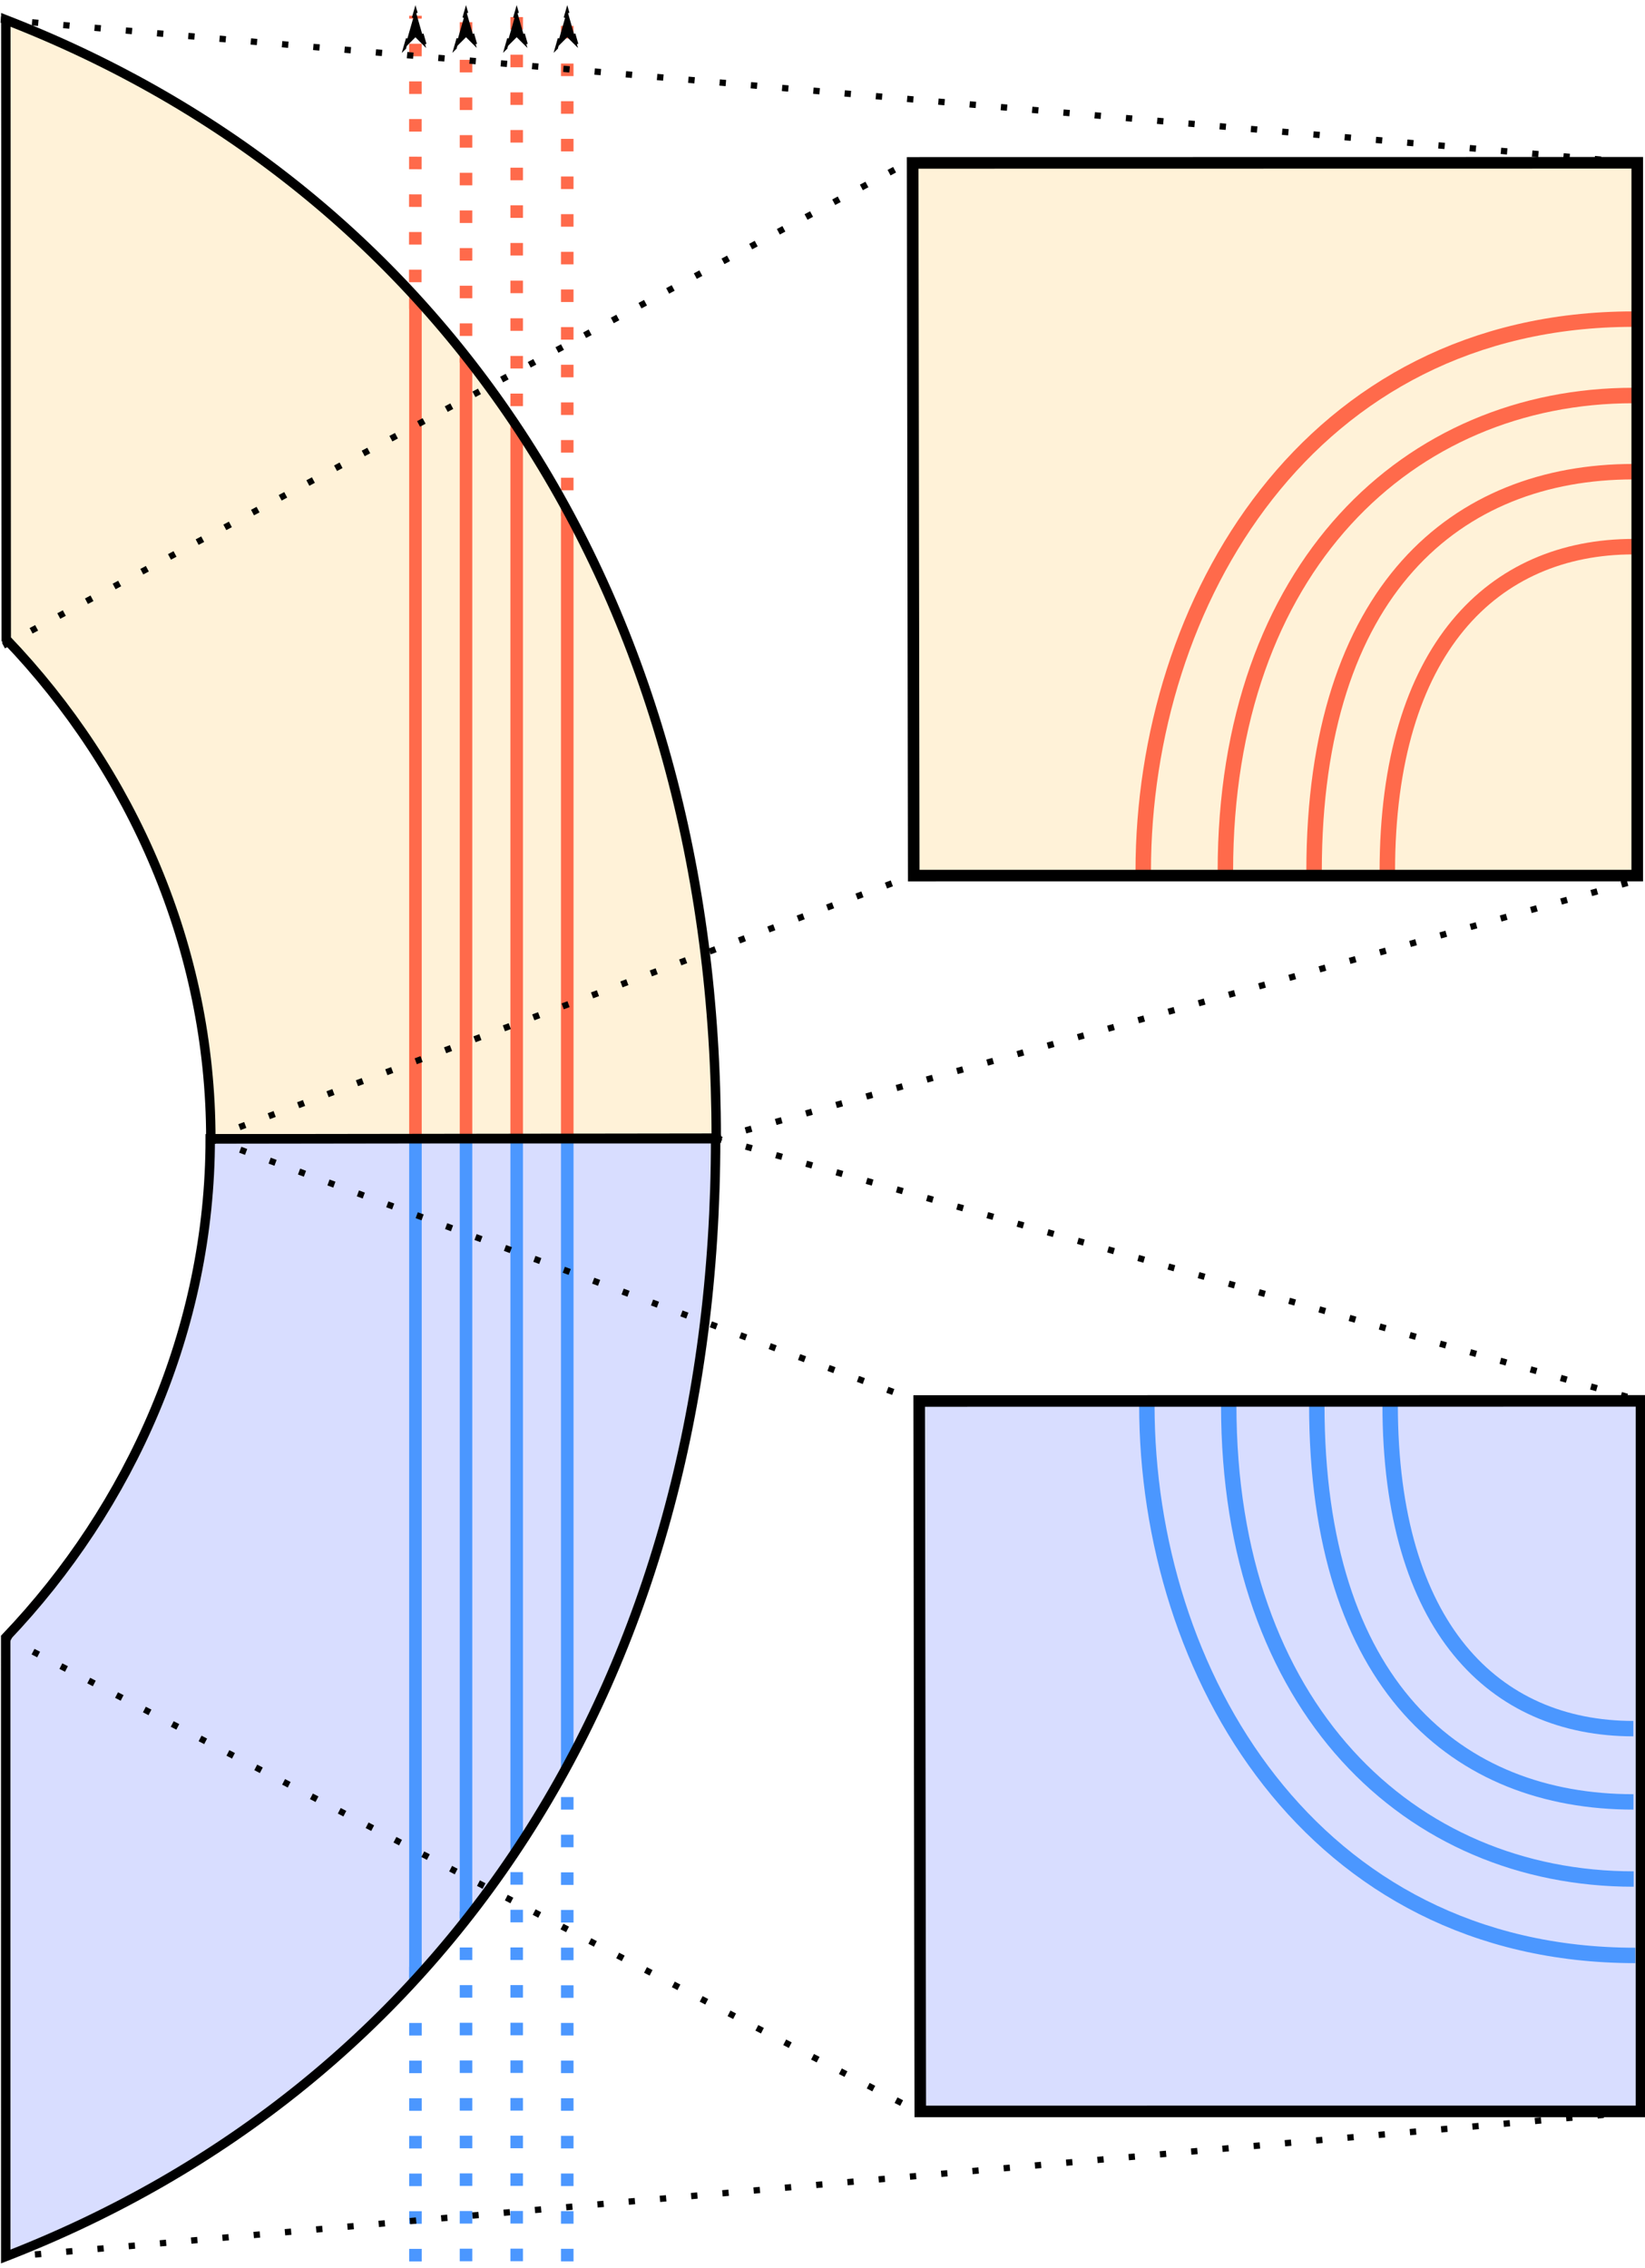 <?xml version="1.0" encoding="UTF-8" standalone="no"?>
<!-- Created with Inkscape (http://www.inkscape.org/) -->

<svg
   xmlns:dc="http://purl.org/dc/elements/1.1/"
   xmlns:cc="http://creativecommons.org/ns#"
   xmlns:rdf="http://www.w3.org/1999/02/22-rdf-syntax-ns#"
   xmlns:svg="http://www.w3.org/2000/svg"
   xmlns="http://www.w3.org/2000/svg"
   xmlns:sodipodi="http://sodipodi.sourceforge.net/DTD/sodipodi-0.dtd"
   xmlns:inkscape="http://www.inkscape.org/namespaces/inkscape"
   width="279.683"
   height="385.464"
   id="svg2"
   version="1.1"
   inkscape:version="0.92.1 r15371"
   sodipodi:docname="viewingrays.svg">
  <defs
     id="defs4">
    <marker
       inkscape:stockid="Arrow1Mend"
       orient="auto"
       refY="0"
       refX="0"
       id="Arrow1Mend"
       style="overflow:visible">
      <path
         id="path4033"
         d="M -4.267,0 -6.4,2.133 1.067,0 -6.4,-2.133 Z"
         style="fill-rule:evenodd;stroke:#000000;stroke-width:0.427pt;marker-start:none"
         inkscape:connector-curvature="0" />
    </marker>
  </defs>
  <sodipodi:namedview
     id="base"
     pagecolor="#ffffff"
     bordercolor="#666666"
     borderopacity="1.0"
     inkscape:pageopacity="0.0"
     inkscape:pageshadow="2"
     inkscape:zoom="1"
     inkscape:cx="-277.02593"
     inkscape:cy="313.98057"
     inkscape:document-units="px"
     inkscape:current-layer="layer1"
     showgrid="false"
     showguides="true"
     inkscape:guide-bbox="true"
     inkscape:window-width="2560"
     inkscape:window-height="1378"
     inkscape:window-x="-8"
     inkscape:window-y="-8"
     inkscape:window-maximized="1"
     fit-margin-top="0"
     fit-margin-left="0"
     fit-margin-right="0"
     fit-margin-bottom="0" />
  <g
     inkscape:label="Layer 1"
     inkscape:groupmode="layer"
     id="layer1"
     transform="translate(-241.017,-324.25)">
    <path
       style="fill:#d8ddff;fill-opacity:1;stroke:none;stroke-width:1.6;stroke-linecap:butt;stroke-linejoin:miter;stroke-miterlimit:4;stroke-dasharray:none;stroke-opacity:1"
       d="m 241.992,707.815 c 74.676,-28.985 120.698,-98.058 120.698,-189.995 h -85.931 c 0,32.27 -13.492,62.489 -34.775,84.791 z"
       id="path3163"
       inkscape:connector-curvature="0"
       sodipodi:nodetypes="ccccc" />
    <path
       style="fill:#fff2d8;fill-opacity:1;stroke:none;stroke-width:1.6;stroke-linecap:butt;stroke-linejoin:miter;stroke-miterlimit:4;stroke-dasharray:none;stroke-opacity:1"
       d="m 241.976,433.019 c 21.409,22.341 34.781,52.528 34.781,84.919 l 85.931,-0.117 c 0,-91.954 -46.194,-161.136 -120.784,-190.089 z"
       id="path3941"
       inkscape:connector-curvature="0" />
    <path
       style="fill:none;stroke:#ff6a4b;stroke-width:2.133;stroke-linecap:butt;stroke-linejoin:miter;stroke-miterlimit:4;stroke-dasharray:none;stroke-opacity:1;marker-end:none"
       d="M 311.65,517.295 V 374.986"
       id="path3804"
       inkscape:connector-curvature="0" />
    <path
       style="fill:none;stroke:#ff6a4b;stroke-width:2.133;stroke-linecap:butt;stroke-linejoin:miter;stroke-miterlimit:4;stroke-dasharray:2.133, 4.267;stroke-dashoffset:9;stroke-opacity:1;marker-end:url(#Arrow1Mend)"
       d="M 337.461,411.386 V 326.92"
       id="path3025"
       inkscape:connector-curvature="0" />
    <path
       style="fill:none;stroke:#ff6a4b;stroke-width:2.133;stroke-linecap:butt;stroke-linejoin:miter;stroke-miterlimit:4;stroke-dasharray:none;stroke-opacity:1;marker-end:none"
       d="M 337.461,517.286 V 411.386"
       id="path3816"
       inkscape:connector-curvature="0" />
    <path
       style="fill:none;stroke:#4b97ff;stroke-width:2.133;stroke-linecap:butt;stroke-linejoin:miter;stroke-miterlimit:4;stroke-dasharray:none;stroke-opacity:1;fill-opacity:1"
       d="M 311.65,660.586 V 518.428"
       id="path3161"
       inkscape:connector-curvature="0" />
    <path
       style="fill:#808080;stroke:#4b97ff;stroke-width:2.133;stroke-linecap:butt;stroke-linejoin:miter;stroke-miterlimit:4;stroke-dasharray:none;stroke-opacity:1"
       d="M 320.248,650.371 V 518.411"
       id="path3157"
       inkscape:connector-curvature="0" />
    <path
       style="fill:#808080;stroke:#4b97ff;stroke-width:2.133;stroke-linecap:butt;stroke-linejoin:miter;stroke-miterlimit:4;stroke-dasharray:none;stroke-opacity:1"
       d="M 328.863,638.499 V 518.404"
       id="path3153"
       inkscape:connector-curvature="0" />
    <path
       style="fill:#808080;stroke:#4b97ff;stroke-width:2.133;stroke-linecap:butt;stroke-linejoin:miter;stroke-miterlimit:4;stroke-dasharray:none;stroke-opacity:1"
       d="M 337.461,624.06 V 518.395"
       id="path3141"
       inkscape:connector-curvature="0" />
    <path
       style="fill:none;stroke:#ff6a4b;stroke-width:2.133;stroke-linecap:butt;stroke-linejoin:miter;stroke-miterlimit:4;stroke-dasharray:none;stroke-opacity:1;marker-end:none"
       d="M 328.863,517.285 V 397.086"
       id="path3812"
       inkscape:connector-curvature="0" />
    <path
       style="fill:none;stroke:#ff6a4b;stroke-width:2.133;stroke-linecap:butt;stroke-linejoin:miter;stroke-miterlimit:4;stroke-dasharray:none;stroke-opacity:1;marker-end:none"
       d="M 320.248,517.294 V 385.153"
       id="path3808"
       inkscape:connector-curvature="0" />
    <path
       style="fill:#808080;stroke:#4b97ff;stroke-width:2.133;stroke-linecap:butt;stroke-linejoin:miter;stroke-miterlimit:4;stroke-dasharray:2.133, 4.267;stroke-dashoffset:0;stroke-opacity:1"
       d="M 320.248,708.616 V 651.156"
       id="path3018"
       inkscape:connector-curvature="0" />
    <path
       style="fill:#808080;stroke:#4b97ff;stroke-width:2.133;stroke-linecap:butt;stroke-linejoin:miter;stroke-miterlimit:4;stroke-dasharray:2.133, 4.267;stroke-dashoffset:0;stroke-opacity:1"
       d="m 311.65,708.647 v -43.736"
       id="path3014"
       inkscape:connector-curvature="0" />
    <path
       style="fill:#808080;stroke:#4b97ff;stroke-width:2.133;stroke-linecap:butt;stroke-linejoin:miter;stroke-miterlimit:4;stroke-dasharray:2.133, 4.266;stroke-dashoffset:6.399;stroke-opacity:1"
       d="m 337.461,708.636 v -82.162"
       id="path3026"
       inkscape:connector-curvature="0" />
    <path
       style="fill:#808080;stroke:#4b97ff;stroke-width:2.133;stroke-linecap:butt;stroke-linejoin:miter;stroke-miterlimit:4;stroke-dasharray:2.133, 4.267;stroke-dashoffset:0;stroke-opacity:1"
       d="M 328.863,708.609 V 638.753"
       id="path3022"
       inkscape:connector-curvature="0" />
    <path
       style="fill:none;stroke:#ff6a4b;stroke-width:2.133;stroke-linecap:butt;stroke-linejoin:miter;stroke-miterlimit:4;stroke-dasharray:2.133, 4.267;stroke-dashoffset:9;stroke-opacity:1;marker-end:url(#Arrow1Mend)"
       d="m 328.863,397.086 v -70.165"
       id="path3025-9"
       inkscape:connector-curvature="0" />
    <path
       style="fill:none;stroke:#ff6a4b;stroke-width:2.133;stroke-linecap:butt;stroke-linejoin:miter;stroke-miterlimit:4;stroke-dasharray:2.133, 4.267;stroke-dashoffset:9;stroke-opacity:1;marker-end:url(#Arrow1Mend)"
       d="m 320.248,385.153 v -58.237"
       id="path3025-8"
       inkscape:connector-curvature="0" />
    <path
       style="fill:none;stroke:#ff6a4b;stroke-width:2.133;stroke-linecap:butt;stroke-linejoin:miter;stroke-miterlimit:4;stroke-dasharray:2.133, 4.267;stroke-dashoffset:9;stroke-opacity:1;marker-end:url(#Arrow1Mend)"
       d="m 311.617,376.02 0.033,-49.089"
       id="path3025-9-2"
       inkscape:connector-curvature="0"
       sodipodi:nodetypes="cc" />
    <path
       style="fill:#d8ddff;fill-opacity:1;stroke:none;stroke-width:1.964;stroke-linecap:butt;stroke-linejoin:miter;stroke-miterlimit:4;stroke-dasharray:none;stroke-opacity:1"
       d="m 397.097,683.174 -0.184,-120.758 122.802,-0.02 -0.002,120.775 z"
       id="path3943-5-1"
       inkscape:connector-curvature="0"
       sodipodi:nodetypes="ccccc" />
    <path
       style="fill:none;stroke:#4b97ff;stroke-width:2.619;stroke-linecap:butt;stroke-linejoin:miter;stroke-miterlimit:4;stroke-dasharray:none;stroke-opacity:1"
       d="m 518.777,643.648 c -38.055,0 -68.852,-29.044 -68.852,-80.579"
       id="path4577"
       inkscape:connector-curvature="0"
       sodipodi:nodetypes="cc" />
    <path
       style="fill:none;stroke:#4b97ff;stroke-width:2.619;stroke-linecap:butt;stroke-linejoin:miter;stroke-miterlimit:4;stroke-dasharray:none;stroke-opacity:1"
       d="m 518.742,630.539 c -29.836,0 -53.843,-19.731 -53.843,-67.496"
       id="path4575"
       inkscape:connector-curvature="0"
       sodipodi:nodetypes="cc" />
    <path
       style="fill:none;stroke:#4b97ff;stroke-width:2.619;stroke-linecap:butt;stroke-linejoin:miter;stroke-miterlimit:4;stroke-dasharray:none;stroke-opacity:1"
       d="m 519.054,656.635 c -55.024,0 -83.049,-47.993 -83.049,-93.546"
       id="path4579"
       inkscape:connector-curvature="0"
       sodipodi:nodetypes="cc" />
    <path
       style="fill:none;stroke:#4b97ff;stroke-width:2.619;stroke-linecap:butt;stroke-linejoin:miter;stroke-miterlimit:4;stroke-dasharray:none;stroke-opacity:1"
       d="m 518.723,618.083 c -23.639,0 -41.354,-17.181 -41.354,-55.074"
       id="path4573"
       inkscape:connector-curvature="0"
       sodipodi:nodetypes="cc" />
    <path
       style="fill:#fff2d8;fill-opacity:1;stroke:none;stroke-width:1.971;stroke-linecap:butt;stroke-linejoin:miter;stroke-miterlimit:4;stroke-dasharray:none;stroke-opacity:1"
       d="m 396.362,473.044 -0.184,-121.149 123.2,-0.02 -0.002,121.166 z"
       id="path3943-5-1-5"
       inkscape:connector-curvature="0"
       sodipodi:nodetypes="ccccc" />
    <path
       style="fill:none;stroke:#ff6a4b;stroke-width:2.628;stroke-linecap:butt;stroke-linejoin:miter;stroke-miterlimit:4;stroke-dasharray:none;stroke-opacity:1"
       d="m 518.715,404.426 c -29.933,0 -54.278,20.008 -54.278,67.928"
       id="path4575-7"
       inkscape:connector-curvature="0"
       sodipodi:nodetypes="cc" />
    <path
       style="fill:none;stroke:#ff6a4b;stroke-width:2.628;stroke-linecap:butt;stroke-linejoin:miter;stroke-miterlimit:4;stroke-dasharray:none;stroke-opacity:1"
       d="m 518.715,391.478 c -38.178,0 -69.359,29.186 -69.359,80.887"
       id="path4577-1"
       inkscape:connector-curvature="0"
       sodipodi:nodetypes="cc" />
    <path
       style="fill:none;stroke:#ff6a4b;stroke-width:2.628;stroke-linecap:butt;stroke-linejoin:miter;stroke-miterlimit:4;stroke-dasharray:none;stroke-opacity:1"
       d="m 518.708,378.496 c -55.203,0 -83.318,48.149 -83.318,93.85"
       id="path4579-6"
       inkscape:connector-curvature="0"
       sodipodi:nodetypes="cc" />
    <path
       style="fill:none;stroke:#000000;stroke-width:1.067;stroke-linecap:butt;stroke-linejoin:miter;stroke-miterlimit:4;stroke-dasharray:1.067, 4.267;stroke-dashoffset:0;stroke-opacity:1"
       d="m 276.861,517.828 120.074,44.534"
       id="path4555"
       inkscape:connector-curvature="0"
       sodipodi:nodetypes="cc" />
    <path
       style="fill:none;stroke:#000000;stroke-width:1.067;stroke-linecap:butt;stroke-linejoin:miter;stroke-miterlimit:4;stroke-dasharray:1.067, 4.267;stroke-dashoffset:0;stroke-opacity:1"
       d="m 362.695,517.693 157.406,44.678"
       id="path4557"
       inkscape:connector-curvature="0"
       sodipodi:nodetypes="cc" />
    <path
       style="fill:#808080;stroke:#4b97ff;stroke-width:0.5;stroke-linecap:butt;stroke-linejoin:miter;stroke-miterlimit:4;stroke-dasharray:none;stroke-opacity:1"
       d="m 336.645,626.474 v -2.414"
       id="path3141-1"
       inkscape:connector-curvature="0" />
    <path
       style="fill:none;stroke:#000000;stroke-width:1.067;stroke-linecap:butt;stroke-linejoin:miter;stroke-miterlimit:4;stroke-dasharray:1.067, 4.267;stroke-dashoffset:0;stroke-opacity:1"
       d="m 241.901,602.537 155.31,80.699"
       id="path4559"
       inkscape:connector-curvature="0"
       sodipodi:nodetypes="cc" />
    <path
       style="fill:none;stroke:#000000;stroke-width:1.067;stroke-linecap:butt;stroke-linejoin:miter;stroke-miterlimit:4;stroke-dasharray:1.067, 4.267;stroke-dashoffset:0;stroke-opacity:1"
       d="m 241.642,707.943 278.153,-24.75"
       id="path4561"
       inkscape:connector-curvature="0"
       sodipodi:nodetypes="cc" />
    <path
       style="fill:none;stroke:#000000;stroke-width:1.067;stroke-linecap:butt;stroke-linejoin:miter;stroke-miterlimit:4;stroke-dasharray:1.067, 4.267;stroke-dashoffset:0;stroke-opacity:1"
       d="M 362.631,517.841 518.933,473.986"
       id="path4565"
       inkscape:connector-curvature="0"
       sodipodi:nodetypes="cc" />
    <path
       style="fill:none;stroke:#000000;stroke-width:1.067;stroke-linecap:butt;stroke-linejoin:miter;stroke-miterlimit:4;stroke-dasharray:1.067, 4.267;stroke-dashoffset:0;stroke-opacity:1"
       d="M 276.721,517.711 396.35,473.02"
       id="path4567"
       inkscape:connector-curvature="0"
       sodipodi:nodetypes="cc" />
    <path
       style="fill:none;stroke:#000000;stroke-width:1.067;stroke-linecap:butt;stroke-linejoin:miter;stroke-miterlimit:4;stroke-dasharray:1.067, 4.267;stroke-dashoffset:0;stroke-opacity:1"
       d="m 241.15,327.579 278.233,24.341"
       id="path4569"
       inkscape:connector-curvature="0"
       sodipodi:nodetypes="cc" />
    <path
       style="fill:none;stroke:#000000;stroke-width:1.067;stroke-linecap:butt;stroke-linejoin:miter;stroke-miterlimit:4;stroke-dasharray:1.067, 4.267;stroke-dashoffset:0;stroke-opacity:1"
       d="M 241.6,433.986 396.188,351.457"
       id="path4571"
       inkscape:connector-curvature="0"
       sodipodi:nodetypes="cc" />
    <path
       style="fill:none;stroke:#ff6a4b;stroke-width:2.628;stroke-linecap:butt;stroke-linejoin:miter;stroke-miterlimit:4;stroke-dasharray:none;stroke-opacity:1"
       d="m 518.708,417.173 c -23.716,0 -41.819,17.236 -41.819,55.252"
       id="path4573-2"
       inkscape:connector-curvature="0"
       sodipodi:nodetypes="cc" />
    <path
       style="fill:#808080;stroke:#4b97ff;stroke-width:0.5;stroke-linecap:butt;stroke-linejoin:miter;stroke-miterlimit:4;stroke-dasharray:none;stroke-opacity:1"
       d="m 328.047,640.913 v -2.414"
       id="path3141-1-7"
       inkscape:connector-curvature="0" />
    <path
       style="fill:#808080;stroke:#4b97ff;stroke-width:0.5;stroke-linecap:butt;stroke-linejoin:miter;stroke-miterlimit:4;stroke-dasharray:none;stroke-opacity:1"
       d="m 319.432,651.552 v -2.414"
       id="path3141-1-7-0"
       inkscape:connector-curvature="0" />
    <path
       style="fill:#808080;stroke:#4b97ff;stroke-width:0.5;stroke-linecap:butt;stroke-linejoin:miter;stroke-miterlimit:4;stroke-dasharray:none;stroke-opacity:1"
       d="m 310.834,660.991 v -2.414"
       id="path3141-1-7-0-8"
       inkscape:connector-curvature="0" />
    <path
       style="fill:none;fill-opacity:0.985;stroke:#000000;stroke-width:1.6;stroke-linecap:butt;stroke-linejoin:miter;stroke-miterlimit:4;stroke-dasharray:none;stroke-opacity:1"
       d="m 241.992,707.815 c 74.676,-28.985 120.698,-98.058 120.698,-189.995 h -85.931 c 0,32.27 -13.492,62.489 -34.775,84.791 z"
       id="path3163-7"
       inkscape:connector-curvature="0"
       sodipodi:nodetypes="ccccc" />
    <path
       style="fill:#808080;stroke:#ff6a4b;stroke-width:0.5;stroke-linecap:butt;stroke-linejoin:miter;stroke-miterlimit:4;stroke-dasharray:none;stroke-opacity:1"
       d="M 310.834,376.736 V 374.322"
       id="path3141-1-7-0-8-5"
       inkscape:connector-curvature="0" />
    <path
       style="fill:#808080;stroke:#ff6a4b;stroke-width:0.5;stroke-linecap:butt;stroke-linejoin:miter;stroke-miterlimit:4;stroke-dasharray:none;stroke-opacity:1"
       d="m 319.432,385.895 v -2.414"
       id="path3141-1-7-0-8-5-0"
       inkscape:connector-curvature="0" />
    <path
       style="fill:#808080;stroke:#ff6a4b;stroke-width:0.5;stroke-linecap:butt;stroke-linejoin:miter;stroke-miterlimit:4;stroke-dasharray:none;stroke-opacity:1"
       d="m 328.047,397.319 v -2.414"
       id="path3141-1-7-0-8-5-0-4"
       inkscape:connector-curvature="0" />
    <path
       style="fill:#808080;stroke:#ff6a4b;stroke-width:0.5;stroke-linecap:butt;stroke-linejoin:miter;stroke-miterlimit:4;stroke-dasharray:none;stroke-opacity:1"
       d="M 336.645,411.983 V 409.569"
       id="path3141-1-7-0-8-5-0-4-2"
       inkscape:connector-curvature="0" />
    <path
       style="fill:none;fill-opacity:1;stroke:#000000;stroke-width:1.6;stroke-linecap:butt;stroke-linejoin:miter;stroke-miterlimit:4;stroke-dasharray:none;stroke-opacity:1"
       d="m 242.08,432.909 c 21.409,22.341 34.781,52.528 34.781,84.919 l 85.931,-0.117 c 0,-91.954 -46.194,-161.136 -120.784,-190.089 z"
       id="path3941-8"
       inkscape:connector-curvature="0" />
    <path
       style="fill:none;fill-opacity:1;stroke:#000000;stroke-width:1.971;stroke-linecap:butt;stroke-linejoin:miter;stroke-miterlimit:4;stroke-dasharray:none;stroke-opacity:1"
       d="m 396.368,473.089 -0.184,-121.149 123.2,-0.02 -0.002,121.166 z"
       id="path3943-5-1-5-8"
       inkscape:connector-curvature="0"
       sodipodi:nodetypes="ccccc" />
    <path
       style="fill:none;fill-opacity:0.984;stroke:#000000;stroke-width:1.964;stroke-linecap:butt;stroke-linejoin:miter;stroke-miterlimit:4;stroke-dasharray:none;stroke-opacity:1"
       d="m 397.483,683.149 -0.184,-120.758 122.802,-0.02 -0.002,120.775 z"
       id="path3943-5-1-50"
       inkscape:connector-curvature="0"
       sodipodi:nodetypes="ccccc" />
  </g>
</svg>
